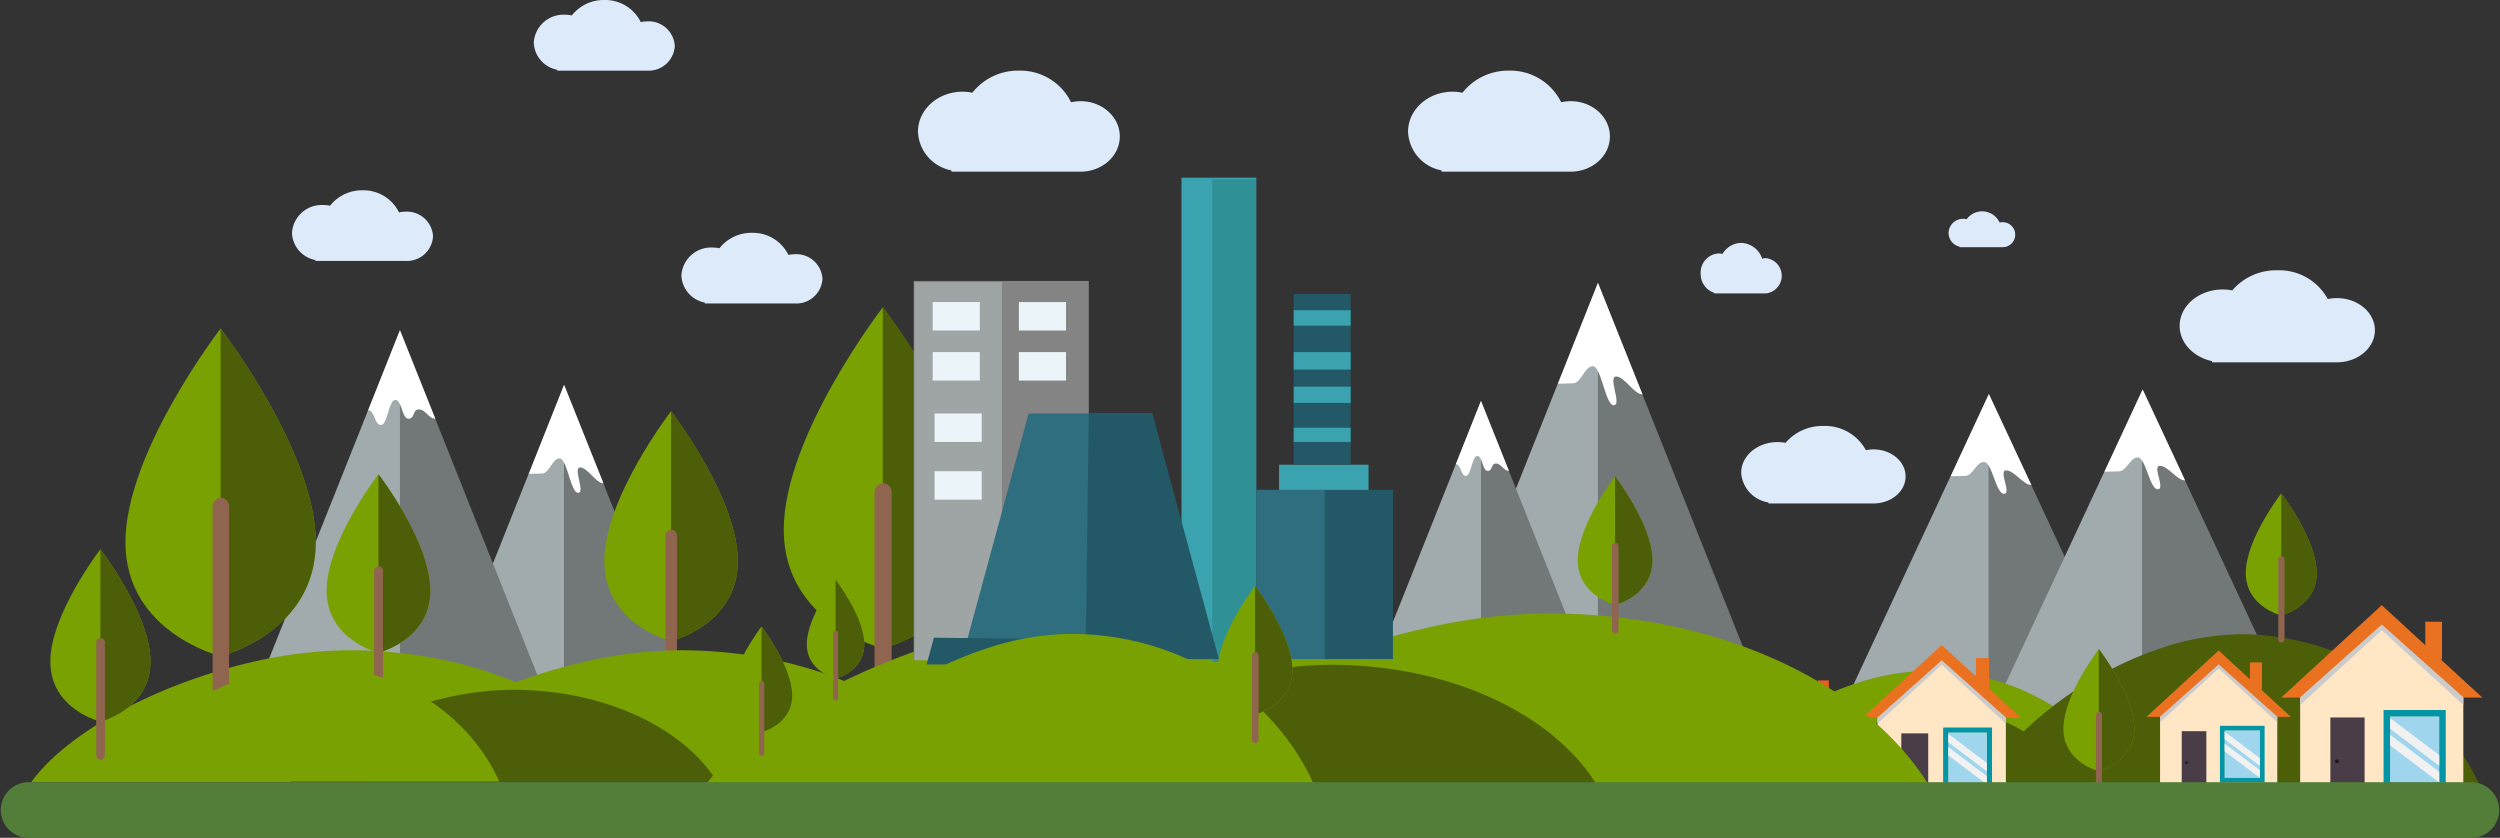 <svg xmlns="http://www.w3.org/2000/svg" xmlns:xlink="http://www.w3.org/1999/xlink" width="400.188" height="134.115" viewBox="0 0 400.188 134.115">
  <rect x="0" y="0" width="400.188" height="134.115" fill="#333333" stroke="none"/>
  <defs>
    <clipPath id="clip-path">
      <rect id="Rectángulo_12010" data-name="Rectángulo 12010" width="400.188" height="134.115" fill="none"/>
    </clipPath>
  </defs>
  <g id="Grupo_78886" data-name="Grupo 78886" transform="translate(-600 -2411.447)">
    <g id="Grupo_78862" data-name="Grupo 78862" transform="translate(600 2411.447)">
      <path id="Trazado_160224" data-name="Trazado 160224" d="M216.679,99.35l24.614-52.822V99.35Z" transform="translate(77.075 16.55)" fill="#a1aaad"/>
      <path id="Trazado_160225" data-name="Trazado 160225" d="M259.451,99.35,234.836,46.528V99.35Z" transform="translate(83.533 16.55)" fill="#727777"/>
      <g id="Grupo_78861" data-name="Grupo 78861" transform="translate(0 0)">
        <g id="Enmascarar_grupo_78860" data-name="Enmascarar grupo 78860" clip-path="url(#clip-path)">
          <path id="Trazado_160226" data-name="Trazado 160226" d="M230.331,59.684c1.291,0,.987-.047,2.278-.047s1.765-2.236,3.054-2.236,1.9,5.1,3.191,5.1-.942-3.757.348-3.757,2.752,2.343,4.04,2.343l-6.8-14.558Z" transform="translate(81.931 16.55)" fill="#fff"/>
          <path id="Trazado_160227" data-name="Trazado 160227" d="M234.836,98.813,259.451,45.99V98.813Z" transform="translate(83.533 16.359)" fill="#a1aaad"/>
          <path id="Trazado_160228" data-name="Trazado 160228" d="M277.607,98.813,252.993,45.99V98.813Z" transform="translate(89.992 16.359)" fill="#727777"/>
          <path id="Trazado_160229" data-name="Trazado 160229" d="M248.488,59.147c1.291,0,.986-.047,2.276-.047s1.765-2.236,3.054-2.236,1.9,5.1,3.193,5.1-.942-3.757.347-3.757,2.752,2.341,4.04,2.341L254.6,45.99Z" transform="translate(88.389 16.359)" fill="#fff"/>
          <path id="Trazado_160230" data-name="Trazado 160230" d="M226.78,54.046a6.145,6.145,0,0,0-1.224.127,7.443,7.443,0,0,0-6.807-3.877A7.785,7.785,0,0,0,212.683,53a6.767,6.767,0,0,0-1.277-.123c-3.212,0-5.816,2.2-5.816,4.906a5.144,5.144,0,0,0,4.368,4.753V62.7H226.78c2.832,0,5.129-1.935,5.129-4.326s-2.3-4.326-5.129-4.326" transform="translate(73.13 17.891)" fill="#dceaf9"/>
          <path id="Trazado_160231" data-name="Trazado 160231" d="M282.525,36.368a7.188,7.188,0,0,0-1.453.152,8.843,8.843,0,0,0-8.087-4.605,9.241,9.241,0,0,0-7.2,3.217,8.044,8.044,0,0,0-1.518-.148c-3.814,0-6.906,2.611-6.906,5.83,0,2.72,2.207,5,5.187,5.642v.188h19.979c3.364,0,6.091-2.3,6.091-5.138s-2.728-5.138-6.091-5.138" transform="translate(91.545 11.352)" fill="#dceaf9"/>
          <path id="Trazado_160232" data-name="Trazado 160232" d="M238.746,26.687a2.12,2.12,0,0,0-.5.06,3.068,3.068,0,0,0-5.264-.541,2.762,2.762,0,0,0-.526-.056,2.327,2.327,0,0,0-2.381,2.271,2.291,2.291,0,0,0,1.785,2.2v.072h6.888a2,2,0,1,0,0-4" transform="translate(81.839 8.876)" fill="#dceaf9"/>
          <path id="Trazado_160233" data-name="Trazado 160233" d="M241.115,79.427a39.286,39.286,0,0,0-3.978-.216,37.339,37.339,0,0,0-11.126,1.857c-10.617,3.355-20.782,10.8-24.837,18.5H270.1c-4.927-10.88-15.889-18.8-28.981-20.146" transform="translate(71.559 28.176)" fill="#7aa102"/>
          <path id="Trazado_160234" data-name="Trazado 160234" d="M280.526,75.163a43.3,43.3,0,0,0-4.731-.279,41.263,41.263,0,0,0-13.23,2.4c-12.628,4.319-24.719,13.9-29.541,23.831h81.97a42.591,42.591,0,0,0-34.467-25.947" transform="translate(82.888 26.637)" fill="#4d5e08"/>
          <path id="Trazado_160235" data-name="Trazado 160235" d="M238.484,83.865a27.339,27.339,0,0,0-2.785-.152,26.134,26.134,0,0,0-7.79,1.3c-7.435,2.349-14.554,7.561-17.392,12.957H258.78a24.921,24.921,0,0,0-20.3-14.106" transform="translate(74.883 29.778)" fill="#4d5e08"/>
          <rect id="Rectángulo_11972" data-name="Rectángulo 11972" width="2.673" height="6.036" transform="translate(388.23 99.524)" fill="#ea711f"/>
          <path id="Trazado_160236" data-name="Trazado 160236" d="M271.59,85.456l13.06-12.527L297.71,85.456V102.5H271.59Z" transform="translate(96.607 25.942)" fill="#ffe6c5"/>
          <path id="Trazado_160237" data-name="Trazado 160237" d="M271.59,86.742V85.355l13.06-11.944L297.71,85.355v1.387L284.649,74.766Z" transform="translate(96.607 26.113)" fill="#cbcbcb"/>
          <path id="Trazado_160238" data-name="Trazado 160238" d="M271.092,95.944V95.3a.591.591,0,0,1,.621-.553H297.94a.59.59,0,0,1,.621.553v.647Z" transform="translate(96.43 33.701)" fill="#ea711f"/>
          <rect id="Rectángulo_11973" data-name="Rectángulo 11973" width="27.469" height="0.24" transform="translate(367.522 129.405)" fill="#ea711f"/>
          <rect id="Rectángulo_11974" data-name="Rectángulo 11974" width="7.867" height="10.58" transform="translate(382.592 114.681)" fill="#9fd6ed"/>
          <path id="Trazado_160239" data-name="Trazado 160239" d="M281.439,96.463h9.955V83.835h-9.955Zm1.044-11.6h7.867V95.44h-7.867Z" transform="translate(100.11 29.821)" fill="#0295a6"/>
          <path id="Trazado_160240" data-name="Trazado 160240" d="M282.209,84.787l7.867,5.931V92.43L282.209,86.5Z" transform="translate(100.384 30.16)" fill="#f1f1f1"/>
          <path id="Trazado_160241" data-name="Trazado 160241" d="M282.209,86.755l7.867,5.933V94.4l-7.867-5.933Z" transform="translate(100.384 30.86)" fill="#f1f1f1"/>
          <rect id="Rectángulo_11975" data-name="Rectángulo 11975" width="5.48" height="13.596" transform="translate(373.034 114.849)" fill="#493d47"/>
          <rect id="Rectángulo_11976" data-name="Rectángulo 11976" width="6.983" height="1.2" transform="translate(372.283 128.445)" fill="#1a1a1a"/>
          <path id="Trazado_160242" data-name="Trazado 160242" d="M275.694,89.962a.306.306,0,1,0,.305-.3.3.3,0,0,0-.305.3" transform="translate(98.067 31.893)" fill="#1a1a1a"/>
          <path id="Trazado_160243" data-name="Trazado 160243" d="M285.444,71.455l16.09,14.781h-2.984L285.444,74.544l-13.1,11.692h-2.983Z" transform="translate(95.813 25.417)" fill="#ea711f"/>
          <rect id="Rectángulo_11977" data-name="Rectángulo 11977" width="1.922" height="4.334" transform="translate(360.158 106.037)" fill="#ea711f"/>
          <path id="Trazado_160244" data-name="Trazado 160244" d="M255.048,86.866l9.38-9,9.381,9V99.109H255.048Z" transform="translate(90.723 27.699)" fill="#ffe6c5"/>
          <path id="Trazado_160245" data-name="Trazado 160245" d="M255.048,87.788v-1l9.38-8.578,9.381,8.578v1l-9.381-8.6Z" transform="translate(90.723 27.822)" fill="#cbcbcb"/>
          <path id="Trazado_160246" data-name="Trazado 160246" d="M254.69,94.4v-.464a.426.426,0,0,1,.446-.4h18.836a.425.425,0,0,1,.446.4V94.4Z" transform="translate(90.595 33.271)" fill="#ea711f"/>
          <rect id="Rectángulo_11978" data-name="Rectángulo 11978" width="19.728" height="0.174" transform="translate(345.287 127.496)" fill="#ea711f"/>
          <rect id="Rectángulo_11979" data-name="Rectángulo 11979" width="5.651" height="7.597" transform="translate(356.109 116.922)" fill="#9fd6ed"/>
          <path id="Trazado_160247" data-name="Trazado 160247" d="M262.121,94.772h7.149V85.7h-7.149Zm.75-8.335h5.651v7.6h-5.651Z" transform="translate(93.239 30.485)" fill="#0295a6"/>
          <path id="Trazado_160248" data-name="Trazado 160248" d="M262.674,86.385l5.651,4.26v1.23l-5.651-4.26Z" transform="translate(93.435 30.728)" fill="#f1f1f1"/>
          <path id="Trazado_160249" data-name="Trazado 160249" d="M262.674,87.8l5.651,4.261v1.23l-5.651-4.258Z" transform="translate(93.435 31.231)" fill="#f1f1f1"/>
          <rect id="Rectángulo_11980" data-name="Rectángulo 11980" width="3.938" height="9.762" transform="translate(349.243 117.045)" fill="#493d47"/>
          <rect id="Rectángulo_11981" data-name="Rectángulo 11981" width="5.017" height="0.864" transform="translate(348.704 126.806)" fill="#1a1a1a"/>
          <path id="Trazado_160250" data-name="Trazado 160250" d="M258,90.1a.22.22,0,0,0,.441,0,.22.22,0,0,0-.441,0" transform="translate(91.771 31.973)" fill="#1a1a1a"/>
          <path id="Trazado_160251" data-name="Trazado 160251" d="M265,76.81l11.553,10.617h-2.141L265,79.029l-9.413,8.4h-2.142Z" transform="translate(90.152 27.322)" fill="#ea711f"/>
          <rect id="Rectángulo_11982" data-name="Rectángulo 11982" width="2.104" height="4.746" transform="translate(316.302 105.345)" fill="#ea711f"/>
          <path id="Trazado_160252" data-name="Trazado 160252" d="M221.692,87.179l10.269-9.853,10.27,9.853v13.4H221.692Z" transform="translate(78.858 27.505)" fill="#ffe6c5"/>
          <path id="Trazado_160253" data-name="Trazado 160253" d="M221.692,88.188V87.1L231.961,77.7l10.27,9.391v1.093l-10.27-9.418Z" transform="translate(78.858 27.64)" fill="#cbcbcb"/>
          <path id="Trazado_160254" data-name="Trazado 160254" d="M221.3,95.423v-.508a.466.466,0,0,1,.491-.437h20.622a.465.465,0,0,1,.488.437v.508Z" transform="translate(78.718 33.607)" fill="#ea711f"/>
          <rect id="Rectángulo_11983" data-name="Rectángulo 11983" width="21.601" height="0.188" transform="translate(300.017 128.841)" fill="#ea711f"/>
          <rect id="Rectángulo_11984" data-name="Rectángulo 11984" width="6.186" height="8.317" transform="translate(311.868 117.265)" fill="#9fd6ed"/>
          <path id="Trazado_160255" data-name="Trazado 160255" d="M229.435,95.832h7.829V85.9h-7.829Zm.822-9.125h6.186v8.317h-6.186Z" transform="translate(81.612 30.557)" fill="#0295a6"/>
          <path id="Trazado_160256" data-name="Trazado 160256" d="M230.041,86.65l6.186,4.664v1.348L230.041,88Z" transform="translate(81.828 30.822)" fill="#f1f1f1"/>
          <path id="Trazado_160257" data-name="Trazado 160257" d="M230.041,88.2l6.186,4.664v1.348l-6.186-4.664Z" transform="translate(81.828 31.373)" fill="#f1f1f1"/>
          <rect id="Rectángulo_11985" data-name="Rectángulo 11985" width="4.31" height="10.688" transform="translate(304.351 117.396)" fill="#493d47"/>
          <rect id="Rectángulo_11986" data-name="Rectángulo 11986" width="5.491" height="0.945" transform="translate(303.763 128.085)" fill="#1a1a1a"/>
          <path id="Trazado_160258" data-name="Trazado 160258" d="M224.917,90.72a.241.241,0,1,0,.241-.239.24.24,0,0,0-.241.239" transform="translate(80.005 32.185)" fill="#1a1a1a"/>
          <path id="Trazado_160259" data-name="Trazado 160259" d="M232.586,76.166l12.65,11.624h-2.347l-10.3-9.193-10.3,9.193h-2.347Z" transform="translate(78.233 27.093)" fill="#ea711f"/>
          <path id="Trazado_160260" data-name="Trazado 160260" d="M204.639,97.534v-.423a.389.389,0,0,1,.408-.365h17.188a.388.388,0,0,1,.407.365v.423Z" transform="translate(72.792 34.413)" fill="#ea711f"/>
          <rect id="Rectángulo_11987" data-name="Rectángulo 11987" width="18.002" height="0.157" transform="translate(277.431 131.79)" fill="#ea711f"/>
          <rect id="Rectángulo_11988" data-name="Rectángulo 11988" width="4.577" height="0.788" transform="translate(280.55 131.159)" fill="#1a1a1a"/>
          <path id="Trazado_160261" data-name="Trazado 160261" d="M207.655,93.614a.2.2,0,1,0,.2-.2.2.2,0,0,0-.2.2" transform="translate(73.865 33.229)" fill="#1a1a1a"/>
          <rect id="Rectángulo_11989" data-name="Rectángulo 11989" width="1.753" height="3.956" transform="translate(291.003 108.915)" fill="#e85e21"/>
          <path id="Trazado_160262" data-name="Trazado 160262" d="M204.965,88.233l8.561-8.212,8.56,8.212V99.4H204.965Z" transform="translate(72.908 28.464)" fill="#ffe6c5"/>
          <path id="Trazado_160263" data-name="Trazado 160263" d="M204.965,89.073v-.91l8.561-7.825,8.56,7.825v.91l-8.56-7.848Z" transform="translate(72.908 28.577)" fill="#cbcbcb"/>
          <rect id="Rectángulo_11990" data-name="Rectángulo 11990" width="5.156" height="6.934" transform="translate(287.309 118.847)" fill="#9fd6ed"/>
          <path id="Trazado_160264" data-name="Trazado 160264" d="M211.42,95.445h6.525V87.17H211.42Zm.685-7.606h5.156v6.934H212.1Z" transform="translate(75.204 31.007)" fill="#0295a6"/>
          <path id="Trazado_160265" data-name="Trazado 160265" d="M211.925,87.792l5.156,3.888V92.8l-5.156-3.888Z" transform="translate(75.383 31.229)" fill="#f1f1f1"/>
          <path id="Trazado_160266" data-name="Trazado 160266" d="M211.925,89.083l5.156,3.888v1.123l-5.156-3.888Z" transform="translate(75.383 31.688)" fill="#f1f1f1"/>
          <rect id="Rectángulo_11991" data-name="Rectángulo 11991" width="3.593" height="8.908" transform="translate(281.042 118.958)" fill="#493d47"/>
          <path id="Trazado_160267" data-name="Trazado 160267" d="M214.046,79.055l10.543,9.687h-1.956l-8.587-7.661-8.588,7.661H203.5Z" transform="translate(72.387 28.121)" fill="#e85e21"/>
          <path id="Trazado_160268" data-name="Trazado 160268" d="M254.986,89.385c0,5.4-5.675,6.8-5.675,6.8s-5.675-1.4-5.675-6.8,5.675-12.745,5.675-12.745,5.675,7.348,5.675,12.745" transform="translate(86.663 27.262)" fill="#7aa102"/>
          <path id="Trazado_160269" data-name="Trazado 160269" d="M247.822,76.639V96.183s5.675-1.4,5.675-6.8-5.675-12.746-5.675-12.746" transform="translate(88.152 27.261)" fill="#4d5e08"/>
          <path id="Trazado_160270" data-name="Trazado 160270" d="M248.437,97.318a.485.485,0,1,1-.965,0v-12.7a.485.485,0,1,1,.965,0Z" transform="translate(88.028 29.909)" fill="#90654f"/>
          <path id="Trazado_160271" data-name="Trazado 160271" d="M247.829,84.082V97.851a.51.51,0,0,0,.483-.533v-12.7a.511.511,0,0,0-.483-.534" transform="translate(88.155 29.909)" fill="#90654f"/>
          <path id="Trazado_160272" data-name="Trazado 160272" d="M276.52,71c0,5.4-5.675,6.8-5.675,6.8s-5.676-1.4-5.676-6.8,5.676-12.745,5.676-12.745S276.52,65.6,276.52,71" transform="translate(94.323 20.722)" fill="#7aa102"/>
          <path id="Trazado_160273" data-name="Trazado 160273" d="M269.357,58.254V77.8s5.675-1.4,5.675-6.8-5.675-12.746-5.675-12.746" transform="translate(95.813 20.722)" fill="#4d5e08"/>
          <path id="Trazado_160274" data-name="Trazado 160274" d="M269.972,78.934a.485.485,0,1,1-.965,0V66.23a.485.485,0,1,1,.965,0Z" transform="translate(95.688 23.369)" fill="#90654f"/>
          <path id="Trazado_160275" data-name="Trazado 160275" d="M269.363,65.7v13.77a.51.51,0,0,0,.483-.531v-12.7a.511.511,0,0,0-.483-.534" transform="translate(95.815 23.369)" fill="#90654f"/>
          <path id="Trazado_160276" data-name="Trazado 160276" d="M49.8,102.632,72.585,45.441v57.192Z" transform="translate(17.714 16.164)" fill="#a1aaad"/>
          <path id="Trazado_160277" data-name="Trazado 160277" d="M89.394,102.632,66.607,45.441v57.192Z" transform="translate(23.693 16.164)" fill="#727777"/>
          <path id="Trazado_160278" data-name="Trazado 160278" d="M62.438,59.685c1.194,0,.914-.049,2.107-.049s1.632-2.423,2.828-2.423,1.76,5.518,2.955,5.518-.873-4.066.323-4.066S73.2,61.2,74.39,61.2l-6.3-15.759Z" transform="translate(22.21 16.164)" fill="#fff"/>
          <path id="Trazado_160279" data-name="Trazado 160279" d="M30.159,97.065,53.3,38.986V97.065Z" transform="translate(10.728 13.868)" fill="#a1aaad"/>
          <path id="Trazado_160280" data-name="Trazado 160280" d="M70.367,97.065,47.227,38.986V97.065Z" transform="translate(16.799 13.868)" fill="#727777"/>
          <path id="Trazado_160281" data-name="Trazado 160281" d="M43.475,51.8c1.071,0,.963,2.368,2.039,2.368s1.226-4.024,2.3-4.024,1.036,3.016,2.108,3.016.6-1.486,1.673-1.486,1.555,1.486,2.626,1.486L48.56,38.987Z" transform="translate(15.464 13.868)" fill="#fff"/>
          <path id="Trazado_160282" data-name="Trazado 160282" d="M60.317,77c-1.856-.137-3.73-.225-5.64-.225A70.8,70.8,0,0,0,38.9,78.7C23.848,82.182,9.433,89.906,3.685,97.9h97.729C94.428,86.613,78.882,78.4,60.317,77" transform="translate(1.311 27.309)" fill="#7aa102"/>
          <path id="Trazado_160283" data-name="Trazado 160283" d="M45.279,73c0,14.483-15.235,18.242-15.235,18.242S14.811,87.484,14.811,73,30.044,38.795,30.044,38.795,45.279,58.518,45.279,73" transform="translate(5.268 13.8)" fill="#7aa102"/>
          <path id="Trazado_160284" data-name="Trazado 160284" d="M26.046,38.795V91.243S41.281,87.485,41.281,73,26.046,38.795,26.046,38.795" transform="translate(9.265 13.8)" fill="#4d5e08"/>
          <path id="Trazado_160285" data-name="Trazado 160285" d="M27.7,94.292a1.3,1.3,0,1,1-2.595,0V60.2a1.3,1.3,0,1,1,2.595,0Z" transform="translate(8.931 20.906)" fill="#90654f"/>
          <path id="Trazado_160286" data-name="Trazado 160286" d="M26.064,58.772V95.72a1.368,1.368,0,0,0,1.3-1.429V60.2a1.368,1.368,0,0,0-1.3-1.429" transform="translate(9.271 20.906)" fill="#90654f"/>
          <path id="Trazado_160287" data-name="Trazado 160287" d="M21.973,82.849c0,7.622-8.015,9.6-8.015,9.6s-8.014-1.977-8.014-9.6,8.014-17.993,8.014-17.993,8.015,10.377,8.015,17.993" transform="translate(2.114 23.07)" fill="#7aa102"/>
          <path id="Trazado_160288" data-name="Trazado 160288" d="M11.854,64.856V92.447s8.015-1.978,8.015-9.6-8.015-17.993-8.015-17.993" transform="translate(4.217 23.07)" fill="#4d5e08"/>
          <path id="Trazado_160289" data-name="Trazado 160289" d="M12.726,94.051a.685.685,0,1,1-1.364,0V76.118a.685.685,0,1,1,1.364,0Z" transform="translate(4.042 26.807)" fill="#90654f"/>
          <path id="Trazado_160290" data-name="Trazado 160290" d="M11.865,75.364V94.8a.722.722,0,0,0,.682-.752V76.118a.721.721,0,0,0-.682-.754" transform="translate(4.22 26.808)" fill="#90654f"/>
          <path id="Trazado_160291" data-name="Trazado 160291" d="M55.165,74.631c0,7.892-8.3,9.939-8.3,9.939s-8.3-2.047-8.3-9.939,8.3-18.636,8.3-18.636,8.3,10.747,8.3,18.636" transform="translate(13.718 19.918)" fill="#7aa102"/>
          <path id="Trazado_160292" data-name="Trazado 160292" d="M44.685,55.995V84.569s8.3-2.047,8.3-9.939-8.3-18.636-8.3-18.636" transform="translate(15.895 19.918)" fill="#4d5e08"/>
          <path id="Trazado_160293" data-name="Trazado 160293" d="M45.589,86.23a.71.71,0,1,1-1.414,0V67.658a.71.71,0,1,1,1.414,0Z" transform="translate(15.713 23.789)" fill="#90654f"/>
          <path id="Trazado_160294" data-name="Trazado 160294" d="M44.7,66.877V87.009a.746.746,0,0,0,.706-.78V67.659a.748.748,0,0,0-.706-.782" transform="translate(15.899 23.789)" fill="#90654f"/>
          <path id="Trazado_160295" data-name="Trazado 160295" d="M92.727,72.551c0,10.162-10.687,12.8-10.687,12.8s-10.686-2.635-10.686-12.8S82.04,48.558,82.04,48.558,92.727,62.394,92.727,72.551" transform="translate(25.381 17.273)" fill="#7aa102"/>
          <path id="Trazado_160296" data-name="Trazado 160296" d="M79.236,48.559V85.35s10.687-2.635,10.687-12.8S79.236,48.559,79.236,48.559" transform="translate(28.185 17.273)" fill="#4d5e08"/>
          <path id="Trazado_160297" data-name="Trazado 160297" d="M80.4,87.488a.914.914,0,1,1-1.819,0V63.573a.914.914,0,1,1,1.819,0Z" transform="translate(27.951 22.257)" fill="#90654f"/>
          <path id="Trazado_160298" data-name="Trazado 160298" d="M79.249,62.57V88.494a.963.963,0,0,0,.908-1.006V63.575a.96.96,0,0,0-.908-1" transform="translate(28.19 22.257)" fill="#90654f"/>
          <path id="Trazado_160299" data-name="Trazado 160299" d="M124.26,71.894c0,15.08-15.862,18.992-15.862,18.992S92.54,86.973,92.54,71.894,108.4,36.286,108.4,36.286,124.26,56.82,124.26,71.894" transform="translate(32.917 12.907)" fill="#7aa102"/>
          <path id="Trazado_160300" data-name="Trazado 160300" d="M104.238,36.285v54.6S120.1,86.974,120.1,71.893s-15.862-35.608-15.862-35.608" transform="translate(37.078 12.907)" fill="#4d5e08"/>
          <path id="Trazado_160301" data-name="Trazado 160301" d="M105.961,94.06a1.356,1.356,0,1,1-2.7,0V58.571a1.356,1.356,0,1,1,2.7,0Z" transform="translate(36.731 20.303)" fill="#90654f"/>
          <path id="Trazado_160302" data-name="Trazado 160302" d="M104.258,57.079v38.47a1.426,1.426,0,0,0,1.349-1.487V58.572a1.427,1.427,0,0,0-1.349-1.493" transform="translate(37.085 20.304)" fill="#90654f"/>
          <path id="Trazado_160303" data-name="Trazado 160303" d="M99.439,77c-1.856-.137-3.728-.225-5.64-.225A70.8,70.8,0,0,0,78.024,78.7c-15.052,3.481-29.469,11.2-35.217,19.2h97.73C133.55,86.613,118,78.4,99.439,77" transform="translate(15.227 27.309)" fill="#7aa102"/>
          <path id="Trazado_160304" data-name="Trazado 160304" d="M73.89,81.6c-1.3-.1-2.611-.157-3.949-.157A49.412,49.412,0,0,0,58.895,82.8C48.353,85.231,38.258,90.639,34.233,96.24h68.435C97.776,88.336,86.89,82.585,73.89,81.6" transform="translate(12.177 28.971)" fill="#4d5e08"/>
          <path id="Trazado_160305" data-name="Trazado 160305" d="M49.073,78.831a35.565,35.565,0,0,0-3.606-.2,33.853,33.853,0,0,0-10.088,1.688c-9.627,3.048-18.846,9.807-22.524,16.809h62.5c-4.467-9.883-14.41-17.071-26.283-18.3" transform="translate(4.573 27.971)" fill="#7aa102"/>
          <path id="Trazado_160306" data-name="Trazado 160306" d="M98.637,30.911a5.047,5.047,0,0,0-1.049.115,6.339,6.339,0,0,0-5.842-3.536,6.5,6.5,0,0,0-5.2,2.471,5.45,5.45,0,0,0-1.1-.115,4.755,4.755,0,0,0-4.989,4.475,4.589,4.589,0,0,0,3.749,4.333V38.8h14.43a4.189,4.189,0,0,0,4.4-3.945,4.188,4.188,0,0,0-4.4-3.944" transform="translate(28.62 9.779)" fill="#dceaf9"/>
          <path id="Trazado_160307" data-name="Trazado 160307" d="M52.658,25.889a5.048,5.048,0,0,0-1.049.117,6.335,6.335,0,0,0-5.842-3.536,6.5,6.5,0,0,0-5.2,2.47,5.351,5.351,0,0,0-1.1-.114,4.756,4.756,0,0,0-4.99,4.474,4.591,4.591,0,0,0,3.749,4.333v.145h14.43a4.19,4.19,0,0,0,4.4-3.944,4.19,4.19,0,0,0-4.4-3.945" transform="translate(12.264 7.993)" fill="#dceaf9"/>
          <path id="Trazado_160308" data-name="Trazado 160308" d="M81.2,3.419a4.958,4.958,0,0,0-1.049.118A6.335,6.335,0,0,0,74.314,0a6.5,6.5,0,0,0-5.2,2.471,5.45,5.45,0,0,0-1.1-.115A4.755,4.755,0,0,0,63.026,6.83a4.589,4.589,0,0,0,3.749,4.333v.145H81.2a4.189,4.189,0,0,0,4.4-3.944,4.189,4.189,0,0,0-4.4-3.945" transform="translate(22.419 0)" fill="#dceaf9"/>
          <path id="Trazado_160309" data-name="Trazado 160309" d="M169.631,98.213,195.456,33.4V98.213Z" transform="translate(60.339 11.879)" fill="#a1aaad"/>
          <path id="Trazado_160310" data-name="Trazado 160310" d="M214.5,98.213,188.68,33.4V98.213Z" transform="translate(67.115 11.879)" fill="#727777"/>
          <path id="Trazado_160311" data-name="Trazado 160311" d="M183.954,49.54c1.353,0,1.036-.057,2.389-.057s1.849-2.744,3.2-2.744,2,6.254,3.35,6.254-.99-4.608.366-4.608,2.885,2.873,4.237,2.873L190.361,33.4Z" transform="translate(65.434 11.879)" fill="#fff"/>
          <path id="Trazado_160312" data-name="Trazado 160312" d="M161.374,93.255l18.3-45.921V93.255Z" transform="translate(57.402 16.837)" fill="#a1aaad"/>
          <path id="Trazado_160313" data-name="Trazado 160313" d="M193.166,93.255l-18.3-45.921V93.255Z" transform="translate(62.203 16.837)" fill="#727777"/>
          <path id="Trazado_160314" data-name="Trazado 160314" d="M171.9,57.463c.847,0,.762,1.874,1.612,1.874s.969-3.182,1.819-3.182.819,2.385,1.668,2.385.469-1.177,1.322-1.177,1.231,1.177,2.077,1.177l-4.477-11.2Z" transform="translate(61.147 16.837)" fill="#fff"/>
          <path id="Trazado_160315" data-name="Trazado 160315" d="M211.254,31.122a2.258,2.258,0,0,0-.6.087,3.658,3.658,0,0,0-3.362-2.528,3.524,3.524,0,0,0-2.989,1.769,2.685,2.685,0,0,0-.625-.08,3.048,3.048,0,0,0-2.871,3.2,3.151,3.151,0,0,0,2.153,3.094v.1h8.3a2.84,2.84,0,0,0,0-5.645" transform="translate(71.428 10.202)" fill="#dceaf9"/>
          <path id="Trazado_160316" data-name="Trazado 160316" d="M156.871,72.716c-2.41-.178-4.84-.29-7.321-.29a91.735,91.735,0,0,0-20.474,2.5c-19.541,4.516-38.251,14.54-45.716,24.921H210.215c-9.068-14.651-29.248-25.312-53.344-27.133" transform="translate(29.652 25.763)" fill="#7aa102"/>
          <path id="Trazado_160317" data-name="Trazado 160317" d="M207.652,72.716c-2.41-.178-4.84-.29-7.321-.29a91.746,91.746,0,0,0-20.475,2.5c-19.541,4.516-38.253,14.54-45.714,24.921H260.995c-9.07-14.651-29.248-25.312-53.343-27.133" transform="translate(47.715 25.763)" fill="#7aa102"/>
          <rect id="Rectángulo_11992" data-name="Rectángulo 11992" width="11.975" height="77.057" transform="translate(189.128 28.44)" fill="#3ba3af"/>
          <rect id="Rectángulo_11993" data-name="Rectángulo 11993" width="21.869" height="27.076" transform="translate(201.103 78.421)" fill="#235967"/>
          <rect id="Rectángulo_11994" data-name="Rectángulo 11994" width="14.32" height="4.035" transform="translate(204.747 74.388)" fill="#3ba3af"/>
          <rect id="Rectángulo_11995" data-name="Rectángulo 11995" width="9.109" height="27.334" transform="translate(207.093 47.054)" fill="#235967"/>
          <rect id="Rectángulo_11996" data-name="Rectángulo 11996" width="28.028" height="60.527" transform="translate(146.262 44.97)" fill="#848484"/>
          <rect id="Rectángulo_11997" data-name="Rectángulo 11997" width="7.549" height="4.555" transform="translate(163.096 48.354)" fill="#eaf4f9"/>
          <rect id="Rectángulo_11998" data-name="Rectángulo 11998" width="7.549" height="4.557" transform="translate(163.096 56.361)" fill="#eaf4f9"/>
          <rect id="Rectángulo_11999" data-name="Rectángulo 11999" width="9.109" height="2.602" transform="translate(207.093 61.894)" fill="#3ba3af"/>
          <rect id="Rectángulo_12000" data-name="Rectángulo 12000" width="9.109" height="2.798" transform="translate(207.093 56.361)" fill="#3ba3af"/>
          <rect id="Rectángulo_12001" data-name="Rectángulo 12001" width="9.109" height="2.474" transform="translate(207.093 49.657)" fill="#3ba3af"/>
          <rect id="Rectángulo_12002" data-name="Rectángulo 12002" width="9.109" height="2.278" transform="translate(207.093 68.465)" fill="#3ba3af"/>
          <path id="Trazado_160318" data-name="Trazado 160318" d="M134.4,13.232a6.917,6.917,0,0,0-1.5.168,9.066,9.066,0,0,0-8.358-5.06,9.309,9.309,0,0,0-7.444,3.533,7.779,7.779,0,0,0-1.571-.163c-3.942,0-7.138,2.869-7.138,6.4a6.572,6.572,0,0,0,5.363,6.2v.206H134.4c3.477,0,6.3-2.524,6.3-5.644s-2.82-5.645-6.3-5.645" transform="translate(38.554 2.967)" fill="#dceaf9"/>
          <rect id="Rectángulo_12003" data-name="Rectángulo 12003" width="14.014" height="60.527" transform="translate(146.37 45.167)" fill="#9fa4a5"/>
          <rect id="Rectángulo_12004" data-name="Rectángulo 12004" width="7.55" height="4.555" transform="translate(149.299 48.354)" fill="#eaf4f9"/>
          <rect id="Rectángulo_12005" data-name="Rectángulo 12005" width="7.55" height="4.557" transform="translate(149.299 56.361)" fill="#eaf4f9"/>
          <rect id="Rectángulo_12006" data-name="Rectángulo 12006" width="7.551" height="4.555" transform="translate(149.601 66.187)" fill="#eaf4f9"/>
          <rect id="Rectángulo_12007" data-name="Rectángulo 12007" width="7.551" height="4.555" transform="translate(149.601 75.429)" fill="#eaf4f9"/>
          <path id="Trazado_160319" data-name="Trazado 160319" d="M124.256,48.821h19.785l10.149,39.31H113.582Z" transform="translate(40.402 17.366)" fill="#2e6e7e"/>
          <path id="Trazado_160320" data-name="Trazado 160320" d="M109.411,79.581h32.955l-1.015-3.936-30.775-.35Z" transform="translate(38.919 26.783)" fill="#235967"/>
          <rect id="Rectángulo_12008" data-name="Rectángulo 12008" width="10.935" height="27.076" transform="translate(201.104 78.421)" fill="#2e6e7e"/>
          <rect id="Rectángulo_12009" data-name="Rectángulo 12009" width="6.998" height="77.254" transform="translate(194.053 28.699)" fill="#2f9196"/>
          <path id="Trazado_160321" data-name="Trazado 160321" d="M128.693,48.821l-.512,39.31H149.52l-10.672-39.31Z" transform="translate(45.595 17.366)" fill="#235967"/>
          <path id="Trazado_160322" data-name="Trazado 160322" d="M192.267,13.232a7.012,7.012,0,0,0-1.5.168,9.066,9.066,0,0,0-8.359-5.06,9.311,9.311,0,0,0-7.441,3.533,7.8,7.8,0,0,0-1.571-.163c-3.944,0-7.139,2.87-7.139,6.4a6.569,6.569,0,0,0,5.365,6.2v.206h20.647c3.479,0,6.3-2.524,6.3-5.644s-2.819-5.645-6.3-5.645" transform="translate(59.138 2.967)" fill="#dceaf9"/>
          <path id="Trazado_160323" data-name="Trazado 160323" d="M174.488,78.693c-1.688-.123-3.389-.2-5.127-.2a64.379,64.379,0,0,0-14.337,1.753c-13.683,3.163-26.786,10.183-32.012,17.451h88.83c-6.35-10.259-20.479-17.726-37.354-19" transform="translate(43.756 27.919)" fill="#4d5e08"/>
          <path id="Trazado_160324" data-name="Trazado 160324" d="M142.276,75.1a45.947,45.947,0,0,0-4.681-.256A43.824,43.824,0,0,0,124.5,77.032C112,80.985,100.039,89.761,95.264,98.85h81.127c-5.8-12.828-18.7-22.159-34.115-23.753" transform="translate(33.886 26.621)" fill="#7aa102"/>
          <path id="Trazado_160325" data-name="Trazado 160325" d="M198.247,69.669c0,5.686-5.977,7.162-5.977,7.162s-5.979-1.476-5.979-7.162,5.979-13.426,5.979-13.426,5.977,7.742,5.977,13.426" transform="translate(66.265 20.006)" fill="#7aa102"/>
          <path id="Trazado_160326" data-name="Trazado 160326" d="M190.7,56.241V76.83s5.976-1.475,5.976-7.162S190.7,56.241,190.7,56.241" transform="translate(67.834 20.006)" fill="#4d5e08"/>
          <path id="Trazado_160327" data-name="Trazado 160327" d="M191.35,78.026a.511.511,0,1,1-1.018,0V64.646a.512.512,0,1,1,1.018,0Z" transform="translate(67.703 22.795)" fill="#90654f"/>
          <path id="Trazado_160328" data-name="Trazado 160328" d="M190.707,64.083v14.5a.538.538,0,0,0,.51-.561V64.646a.538.538,0,0,0-.51-.563" transform="translate(67.836 22.795)" fill="#90654f"/>
          <path id="Trazado_160329" data-name="Trazado 160329" d="M155.739,82.613c0,5.686-5.979,7.161-5.979,7.161s-5.979-1.475-5.979-7.161,5.979-13.426,5.979-13.426,5.979,7.741,5.979,13.426" transform="translate(51.144 24.611)" fill="#7aa102"/>
          <path id="Trazado_160330" data-name="Trazado 160330" d="M148.192,69.186V89.774s5.979-1.475,5.979-7.161-5.979-13.427-5.979-13.427" transform="translate(52.713 24.61)" fill="#4d5e08"/>
          <path id="Trazado_160331" data-name="Trazado 160331" d="M148.84,90.97a.51.51,0,1,1-1.015,0V77.59a.51.51,0,1,1,1.015,0Z" transform="translate(52.583 27.399)" fill="#90654f"/>
          <path id="Trazado_160332" data-name="Trazado 160332" d="M148.2,77.027V91.533a.537.537,0,0,0,.508-.563V77.59a.536.536,0,0,0-.508-.563" transform="translate(52.716 27.399)" fill="#90654f"/>
          <path id="Trazado_160333" data-name="Trazado 160333" d="M104.464,78.775c0,4.374-4.6,5.508-4.6,5.508s-4.6-1.135-4.6-5.508,4.6-10.329,4.6-10.329,4.6,5.956,4.6,10.329" transform="translate(33.886 24.347)" fill="#7aa102"/>
          <path id="Trazado_160334" data-name="Trazado 160334" d="M98.659,68.447V84.284s4.6-1.136,4.6-5.508-4.6-10.329-4.6-10.329" transform="translate(35.094 24.347)" fill="#4d5e08"/>
          <path id="Trazado_160335" data-name="Trazado 160335" d="M99.157,85.2a.394.394,0,1,1-.784,0V74.912a.394.394,0,1,1,.784,0Z" transform="translate(34.992 26.493)" fill="#90654f"/>
          <path id="Trazado_160336" data-name="Trazado 160336" d="M98.663,74.478V85.635a.414.414,0,0,0,.39-.431V74.912a.415.415,0,0,0-.39-.434" transform="translate(35.095 26.493)" fill="#90654f"/>
          <path id="Trazado_160337" data-name="Trazado 160337" d="M96.114,85.007c0,4.67-4.909,5.882-4.909,5.882s-4.913-1.212-4.913-5.882,4.913-11.026,4.913-11.026,4.909,6.357,4.909,11.026" transform="translate(30.695 26.316)" fill="#7aa102"/>
          <path id="Trazado_160338" data-name="Trazado 160338" d="M89.916,73.98V90.891s4.909-1.212,4.909-5.884S89.916,73.98,89.916,73.98" transform="translate(31.984 26.315)" fill="#4d5e08"/>
          <path id="Trazado_160339" data-name="Trazado 160339" d="M90.449,91.874a.42.42,0,1,1-.835,0V80.884a.42.42,0,1,1,.835,0Z" transform="translate(31.876 28.606)" fill="#90654f"/>
          <path id="Trazado_160340" data-name="Trazado 160340" d="M89.922,80.42V92.335a.441.441,0,0,0,.418-.461V80.882a.44.44,0,0,0-.418-.462" transform="translate(31.986 28.606)" fill="#90654f"/>
          <path id="Trazado_160341" data-name="Trazado 160341" d="M395.735,101.262H4.452a4.452,4.452,0,0,1,0-8.9H395.735a4.452,4.452,0,0,1,0,8.9" transform="translate(0 32.853)" fill="#537e39"/>
        </g>
      </g>
    </g>
  </g>
</svg>
